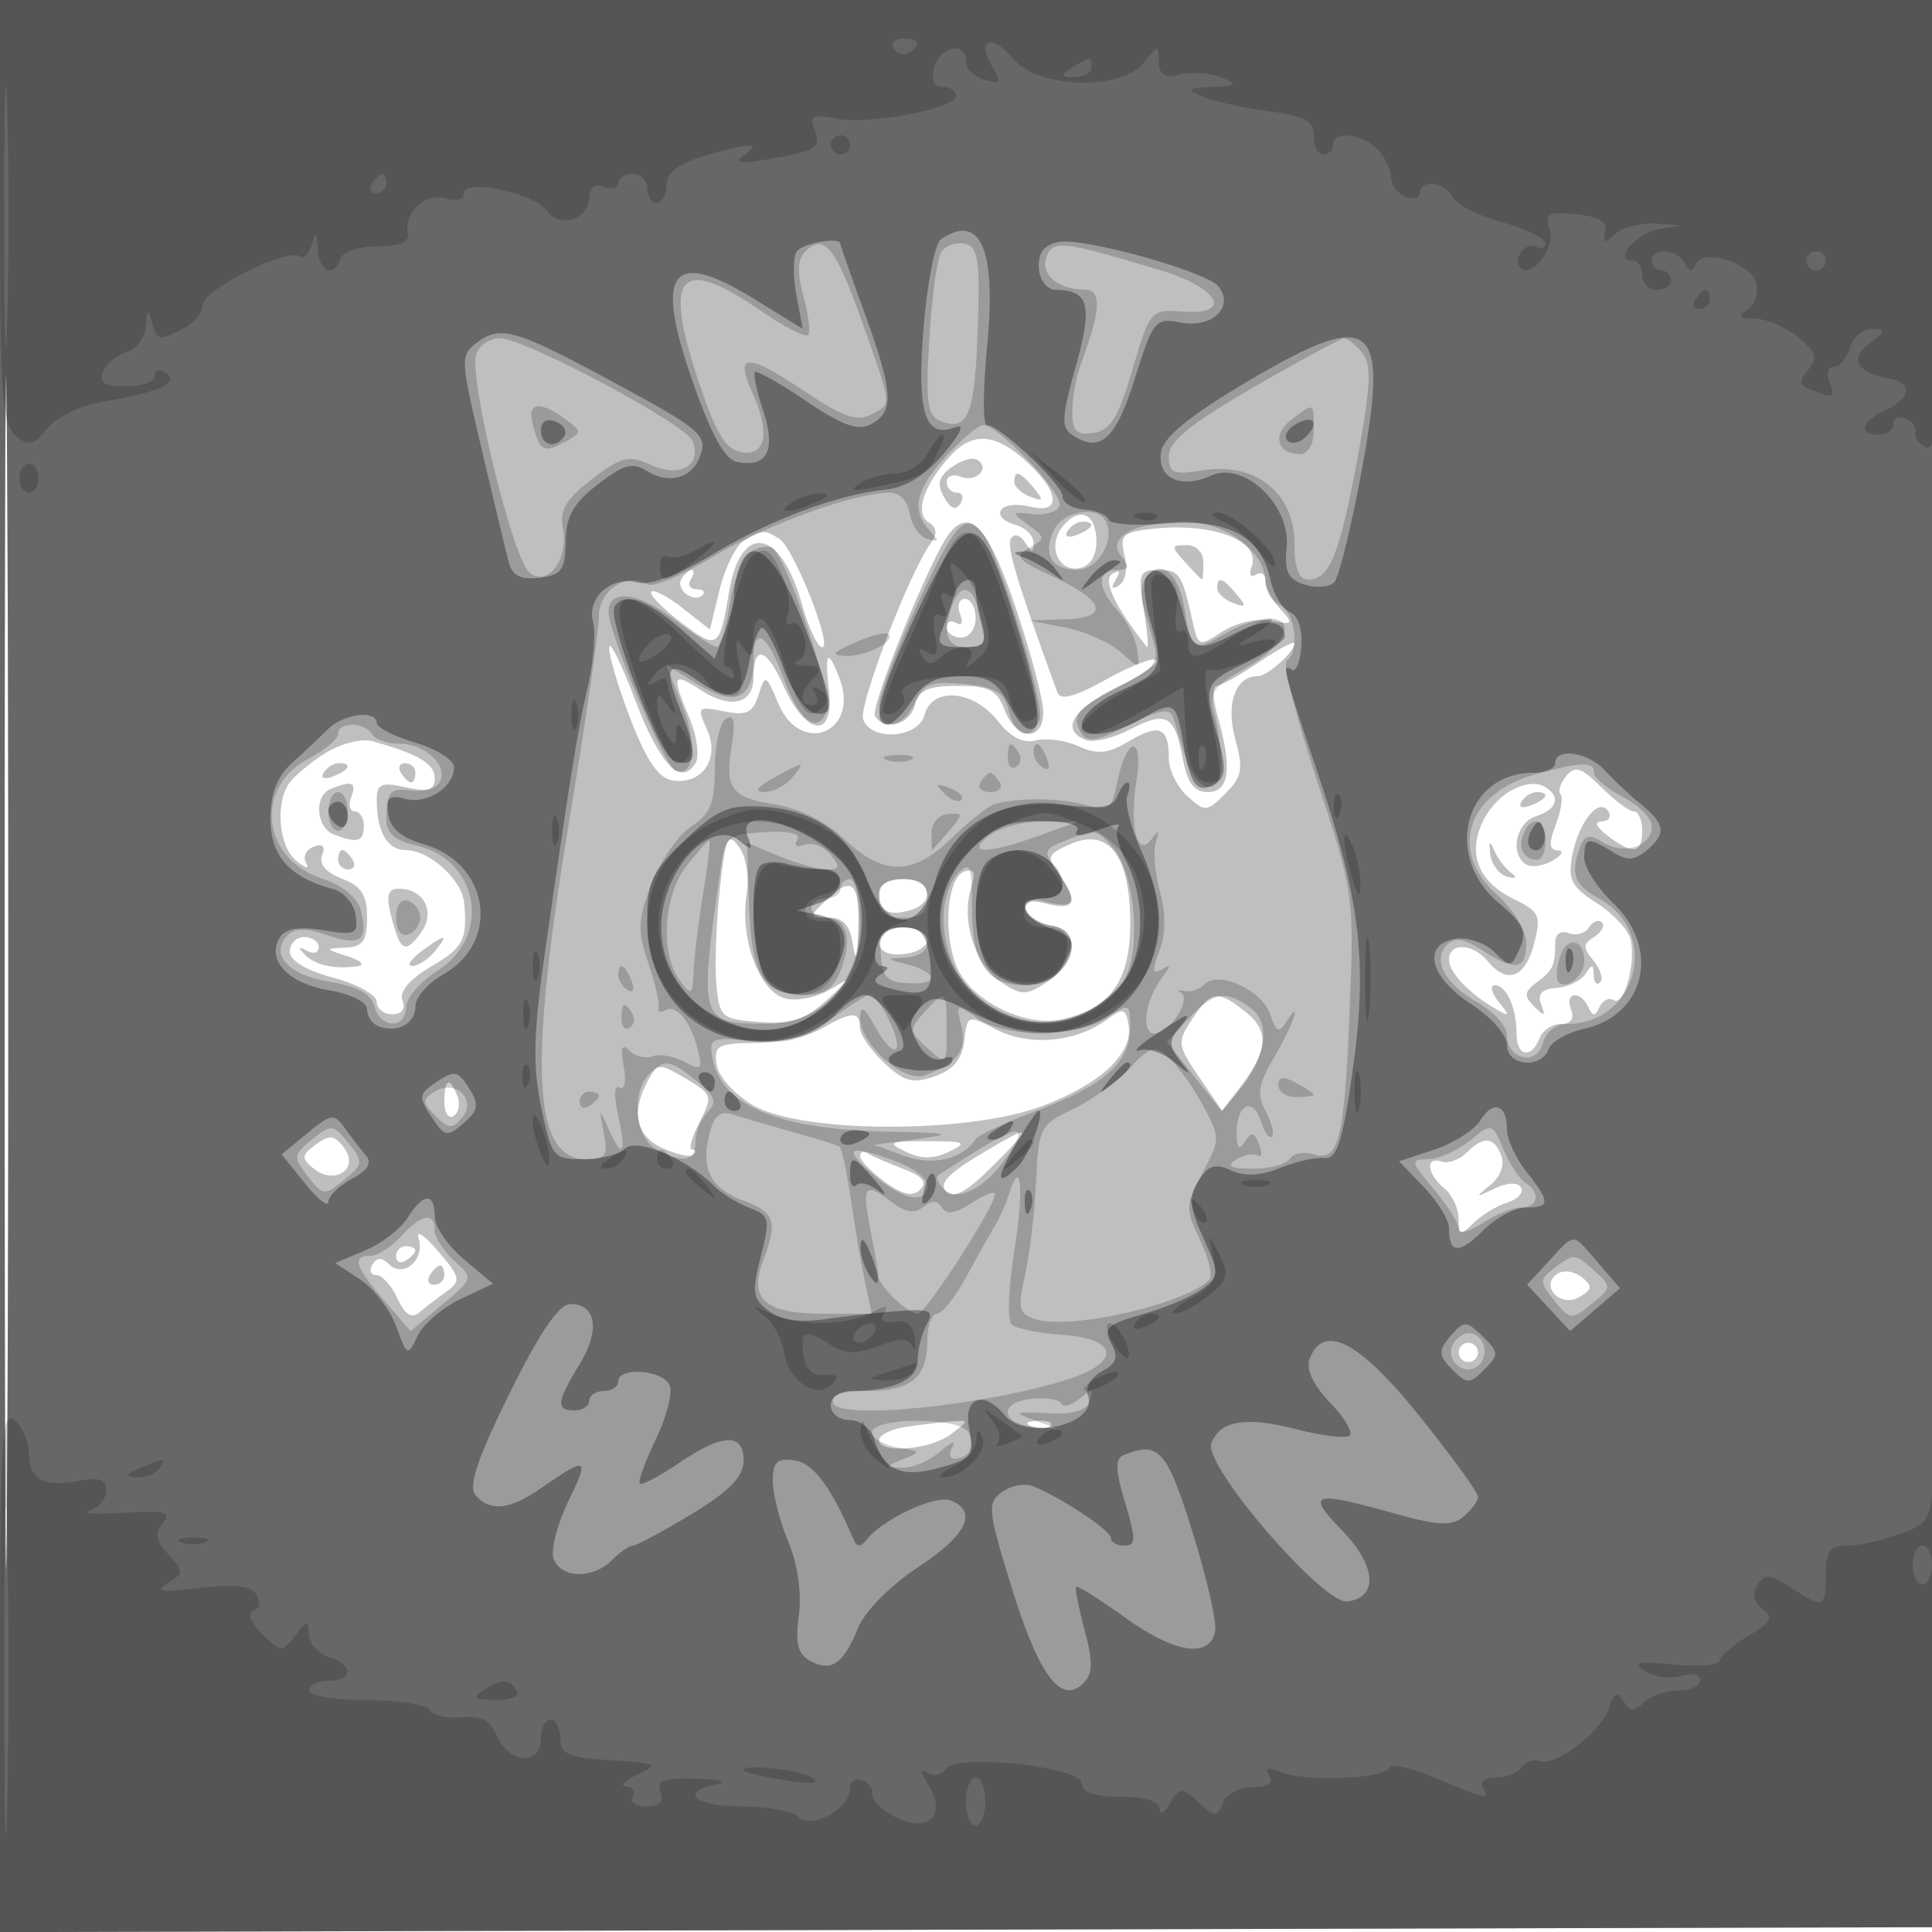 <svg xmlns="http://www.w3.org/2000/svg" width="200" height="200" fill="#000000"><path fill-opacity=".251" fill-rule="evenodd" d="M0 100.005V200.01l100.25-.255 100.25-.255.255-99.75L201.01 0H0zm.481.495c0 55 .121 77.647.269 50.326.148-27.32.148-72.32 0-100C.602 23.147.481 45.5.481 100.5m97.815-53.221c-2.732 3.037-3.632 5.896-2.144 6.815.826.51.903 1.182.239 2.08-2.232 3.02-7.569 16.919-7.033 18.316.882 2.3 5.72 1.926 6.352-.49.764-2.922 5.036-2.593 7.532.581 1.365 1.735 2.674 2.413 3.995 2.067 1.08-.282 3.068-.011 4.416.604 1.953.89 3.024.779 5.259-.541 3.126-1.847 4.088-1.423 4.088 1.801 0 1.198.863 2.959 1.919 3.914 1.826 1.653 2.015 1.64 3.936-.281 1.733-1.733 1.877-2.534 1.016-5.65-1.002-3.63.022-6.495 2.323-6.495 1.012 0 3.806-2.494 3.806-3.398 0-.298-1.638.57-3.64 1.928-2.001 1.359-3.995 2.47-4.43 2.47s-.372 1.46.14 3.243c1.515 5.283 1.188 7.757-1.025 7.757-1.443 0-2.127-.918-2.613-3.511-.842-4.49-1.669-4.935-5.493-2.958-1.716.888-3.754 1.37-4.529 1.073-2.68-1.029-1.393-3.214 3.211-5.45 2.541-1.235 4.365-2.501 4.052-2.814s-2.639.588-5.169 2.002c-3.193 1.784-4.734 2.202-5.039 1.364-4.274-11.757-5.3-15.165-4.806-15.964.339-.547.958-.376 1.451.401.713 1.126.862 1.128.875.013.008-.739-.88-1.577-1.974-1.863s-1.719-.956-1.391-1.488 1.674-.697 2.989-.367c3.208.805 3.146-1.38-.127-4.455-3.375-3.171-5.781-3.378-8.186-.704m.211 1.092c-1.356.992-1.545 1.738-.785 3.096.672 1.202 1.23 1.419 1.699.661.383-.62.22-1.128-.362-1.128S98 50.502 98 49.893s.661-.853 1.468-.544c1.618.621 3.084-.89 1.696-1.748-.478-.295-1.674.051-2.657.77M105 49.893c0 .491.739 1.176 1.641 1.523 1.373.527 1.435.38.378-.893-1.44-1.735-2.019-1.916-2.019-.63m5.038 4.561c-1.642 1.979-.54 4.789 1.709 4.356 1.091-.21 1.753-1.245 1.753-2.74 0-2.898-1.728-3.705-3.462-1.616m-11.756.753c-1.863 2.33-8.254 18.029-7.702 18.922.992 1.605 3.602.892 4.13-1.129.411-1.57 1.364-2 4.431-2 3.249 0 4.069.422 4.859 2.5 1.208 3.176 4 3.319 4 .205 0-1.263-1.278-6.1-2.84-10.75-2.802-8.342-4.696-10.476-6.878-7.748m12.225-.218c-.35.566.051.734.941.393 1.732-.665 2.049-1.382.611-1.382-.518 0-1.216.445-1.552.989m8.652-.233c-2.95.339-3.271.661-2.746 2.753.336 1.34.091 2.679-.564 3.084q-1.153.71-.349-.593.81-1.31-.364-.584c-1.025.633.315 3.454 3.586 7.546.203.255.066-1.433-.304-3.75-.617-3.857-.492-4.212 1.486-4.212 2.199 0 2.469.403 3.534 5.259.589 2.687.669 2.717 3.085 1.134 1.394-.913 3.591-1.413 5.015-1.141 2.328.445 2.409.347.998-1.213-.845-.933-1.536-2.25-1.536-2.927 0-.676-.445-.955-.989-.619-.543.336-.748-.015-.454-.781 1.055-2.75-4.036-4.687-10.398-3.956M77 55.978c-.825.52-1.953 2.802-2.508 5.069l-1.007 4.122-2.795-2.198c-1.538-1.21-3.009-1.985-3.27-1.724s1.085 1.664 2.991 3.118c3.875 2.955 4.077 2.834 5.048-3.037 1.21-7.315 5.348-6.662 7.546 1.191.69 2.465 1.64 4.481 2.11 4.481 1.129 0-2.936-10.265-4.445-11.225-1.507-.958-1.862-.939-3.67.203m45.694 2.236c.889.982 1.675 1.786 1.747 1.786s.13-.804.13-1.786c0-1.032-.736-1.785-1.746-1.785-1.614 0-1.624.136-.131 1.785m-52.151 1.717c-.665 1.076 1.292 2.567 2.19 1.669.33-.33.049-.6-.625-.6s-.948-.45-.608-1 .393-1 .118-1-.759.419-1.075.931m55.457.962c0 .491.739 1.176 1.641 1.523 1.373.527 1.435.38.378-.893-1.44-1.735-2.019-1.916-2.019-.63m-26.618 2.659c.341.89.173 1.291-.393.941-.544-.336-.989-.134-.989.448S98.675 66 99.5 66c.833 0 1.5-.889 1.5-2 0-1.1-.498-2-1.107-2s-.839.698-.511 1.552m-36.327 3.484c-.03.845.982 4.22 2.25 7.5 1.649 4.266 2.884 6.049 4.338 6.262 3.077.452 4.91-2.289 3.54-5.295-1.059-2.324-.977-2.412 1.752-1.866 2.36.472 2.99.173 3.585-1.699.694-2.187.77-2.154 2.052.895 2.31 5.495 8.448 2.995 6.342-2.583-1.209-3.203-1.575-2.789-1.104 1.25.588 5.038-2.358 4.727-4.697-.496C79.328 67.016 78 66.672 78 70.198c0 2.666-2.418 3.23-5.419 1.263-2.97-1.946-3.097-1.631-1.188 2.936.765 1.833 1.036 3.909.6 4.614-1.516 2.454-3.719.118-6.292-6.674-1.424-3.76-2.615-6.146-2.646-5.301M33.607 78.007c-1.592 1.012-3.272 2.436-3.735 3.166-1.411 2.225-.97 6.503.82 7.955.931.754 1.383.857 1.006.227-.378-.63-.037-1.395.757-1.699.958-.368 1.258-.072.892.881-.35.913.397 1.795 2.051 2.424 2.011.765 2.602 1.676 2.602 4.014 0 2.441-.435 3.044-2.25 3.125-2.159.095-2.148.132.25.9 1.407.45 1.844.896 1 1.019-2.41.35-4.426-.108-5.5-1.249-.684-.727-.604-.84.25-.358.688.388 1.25.229 1.25-.353S32.325 97 31.5 97s-1.5.677-1.5 1.504c0 .937 1.695 1.957 4.5 2.707 2.475.662 4.5 1.785 4.5 2.496S39.723 105 40.607 105c.985 0 1.394-.555 1.056-1.435-.348-.908.712-2.179 2.893-3.466 3.427-2.022 3.833-2.787 3.499-6.599-.212-2.42-3.605-5.5-6.059-5.5C40.1 88 39 86.106 39 82.839c0-1.7.448-1.9 3-1.339 2.36.518 3 .317 3-.945 0-1.503-1.737-2.529-6.5-3.838-1.102-.303-3.299.276-4.893 1.29m-.1 1.982c-.35.566.051.734.941.393 1.732-.665 2.049-1.382.611-1.382-.518 0-1.216.445-1.552.989M41.5 80c.34.55.816 1 1.059 1s.441-.45.441-1-.477-1-1.059-1-.781.45-.441 1m120.637.334c-.616.743-.886 1.584-.6 1.869.285.286.068 1.707-.484 3.158-.745 1.96-.688 2.647.222 2.669.674.017.434.491-.533 1.055-.967.563-2.204.747-2.75.41-1.73-1.069-1.071-4.335 1.008-4.995 2.165-.687 2.601-2.01.991-3.006-1.778-1.098-4.971.566-6.382 3.327-1.765 3.455-.646 6.424 3.113 8.258 2.658 1.296 2.84 1.706 2.067 4.671-.908 3.487-2.78 4.171-4.789 1.75-1.547-1.865-4-1.96-4-.155 0 1.345 2.176 3.606 5 5.195 1.293.727 1.311.61.128-.848-.755-.931-.916-1.692-.357-1.692 1.191 0 2.229 2.366 2.229 5.082 0 2.277 1.543 2.55 2.362.418.316-.825 1.312-1.5 2.214-1.5 1.045 0 1.43-.543 1.062-1.5-.692-1.803.946-2.034 1.779-.25.465.998.701.997 1.168-.006.322-.691.984-1.01 1.471-.709 1.052.65 2.269-3.607 1.771-6.193-.192-.998-1.763-2.721-3.491-3.829-2.689-1.723-3.059-2.445-2.565-5.009.67-3.477 2.782-6.036 3.724-4.512.343.555.034 1.022-.686 1.04-.807.019-.565.594.632 1.5C169.067 88.518 170 88.379 170 86c0-1.1-.389-2-.864-2s-1.992-1.128-3.371-2.508c-2.052-2.051-2.711-2.262-3.628-1.158M34.25 81.662c-1.78.718-1.549 4.009.332 4.731 2.426.931 3.085.74 3.085-.893 0-.825-.423-1.5-.941-1.5-.517 0-.681-.675-.364-1.5.588-1.533.096-1.729-2.112-.838m123.257 1.327c-.35.566.051.734.941.393 1.732-.665 2.049-1.382.611-1.382-.518 0-1.216.445-1.552.989m-83.006 9.189c-.37 3.477-.522 7.897-.337 9.822.319 3.323.545 3.515 4.47 3.802 3.314.242 4.703-.217 7-2.314 2.587-2.361 2.621-2.466.344-1.086-1.388.842-3.506 1.273-4.708.958-2.658-.695-4.714-6.239-3.983-10.744.297-1.829-.04-3.926-.799-4.963-1.152-1.575-1.396-1.019-1.987 4.525m36.339-4.81c-2.409 1.049-2.527 1.34-1.25 3.086 2.094 2.864 1.721 3.841-1.188 3.111-1.883-.473-2.481-.296-2.172.641.235.712 1.404 1.438 2.598 1.614 2.985.439 2.799 3.723-.328 5.772-2.286 1.498-2.707 1.502-4.913.057-2.653-1.738-4.117-6.405-3.057-9.745.493-1.552.307-2.018-.675-1.695-1.803.592-2.29 6.327-.835 9.839 1.454 3.512 7.04 6.317 10.892 5.471 5.056-1.11 7.088-3.961 7.088-9.947 0-6.973-2.215-9.923-6.16-8.204m43.428 1.049c.127 1.055.907 2.101 1.732 2.326.965.263 1.107.114.4-.417-.605-.454-1.385-1.501-1.732-2.326-.445-1.054-.564-.93-.4.417M35 89c0 .55.477 1 1.059 1s.781-.45.441-1-.816-1-1.059-1-.441.45-.441 1m50.575 4.128C83.677 94.974 83.679 95 85.759 95c1.532 0 2.222.751 2.525 2.75.297 1.961.459 1.548.566-1.441.177-4.94-.646-5.738-3.275-3.181M91 92.333c0 1.958.873 2.513 3.058 1.942C96.903 93.53 96.472 91 93.5 91c-1.417 0-2.5.578-2.5 1.333m-50.527 2.415c.943 3.756 1.461 4.063 3.092 1.832 1.568-2.144.347-4.58-2.296-4.58-1.121 0-1.317.674-.796 2.748m124.026 1.254c-.386.624-1.331.893-2.1.598-.807-.31-1.399.084-1.399.931 0 2.416-.228 2.915-1.901 4.152-1.318.975-1.369 1.414-.29 2.5 1.082 1.088 1.208 1.051.726-.218-.406-1.068.081-1.586 1.6-1.7 1.202-.091 2.556-.75 3.01-1.465.657-1.036.827-1.012.84.117.008.779.304 1.127.658.774.353-.354.044-1.363-.686-2.243-1.109-1.336-1.096-1.744.078-2.47.774-.478 1.128-1.149.786-1.49-.341-.342-.936-.11-1.322.514M91 97.489c0 .976.86 1.417 2.5 1.282 1.375-.114 2.5-.784 2.5-1.489S94.875 96 93.5 96c-1.547 0-2.5.567-2.5 1.489m-47.441 1.043c-1.068.807-1.46 1.468-.873 1.468.588 0 1.629-.675 2.314-1.5 1.557-1.876 1.067-1.866-1.441.032m79.842 6.978c-1.562 2.385-1.526 2.685.727 5.984l2.372 3.474 1.733-2.234c3.02-3.891 3.223-5.946.783-7.922-2.941-2.382-3.655-2.293-5.615.698m-8.825.045c-3.175 2.343-8.016 2.786-11.389 1.042-3.032-1.568-3.058-1.559-3.371 1.143-.223 1.921-1.121 3.005-3.051 3.68-2.279.796-3.156.561-5.25-1.406-1.383-1.3-2.515-2.959-2.515-3.688 0-1.665-.847-1.629-4 .174-1.375.786-4.444 1.445-6.82 1.465-3.871.031-4.286.263-4 2.234.183 1.255 1.82 3.074 3.813 4.234 4.952 2.885 22.126 2.95 29.774.113 6.068-2.251 9.543-5.463 9.065-8.381-.298-1.82-.531-1.883-2.256-.61m-47.526 6.352c-1.757 3.283-1.21 5.699 1.579 6.97 1.446.659 2.871.956 3.167.66s.226-.537-.155-.537-.035-1.27.768-2.823c1.401-2.711 1.344-2.891-1.425-4.527-2.764-1.633-2.929-1.622-3.934.257M46 114.059c0 1.132.43 1.793.956 1.468s.703-1.252.393-2.059c-.793-2.067-1.349-1.824-1.349.591m-13.295 4.414c-1.5 1.098-1.535 1.423-.268 2.474 2.169 1.8 4.796.084 3.202-2.092-.997-1.36-1.505-1.426-2.934-.382m68.483 1.204c-3.084 1.859-4.005 2.906-3.233 3.678s2.137.02 4.795-2.638c4.376-4.377 4.185-4.504-1.562-1.04m-7.438-.457c1.618.781 2.882.781 4.5 0 1.976-.952 1.701-1.085-2.25-1.085s-4.226.133-2.25 1.085m58.063.11c-.732.732-1.889 1.145-2.572.917-1.726-.575-1.555 1.248.259 2.753.825.685 1.5 2.122 1.5 3.194 0 1.736.165 1.784 1.506.443.828-.828 2.41-1.793 3.514-2.143 1.105-.351 1.75-1.057 1.434-1.569-.348-.563-1.441-.512-2.765.127-1.999.966-2.036.934-.422-.37 1.044-.843 1.512-2.094 1.143-3.055-.757-1.975-1.831-2.063-3.597-.297m-62.782.361c.018.445 1.182 1.647 2.588 2.672 1.823 1.328 2.864 1.554 3.631.787s.271-1.381-1.731-2.143c-1.544-.587-3.192-1.305-3.663-1.596s-.842-.165-.825.28m-45.704 8.486c.717 2.169-1.553 4.197-3.038 2.712-.751-.751-1.261-.744-1.735.024-.37.598-.186 1.087.408 1.087.595 0 1.578 1.09 2.185 2.422.752 1.652 1.461 2.119 2.228 1.466.619-.526 1.888-1.503 2.821-2.172 1.562-1.119 1.493-1.455-.864-4.216-1.408-1.65-2.31-2.245-2.005-1.323M41 130.059c0 .582.45.781 1 .441s1-.816 1-1.059-.45-.441-1-.441-1 .477-1 1.059M44.5 132c-.34.55-.141 1 .441 1S46 132.55 46 132s-.198-1-.441-1-.719.45-1.059 1m116.769-.166c-1.921 1.187.188 3.569 2.175 2.457 1.39-.778 1.448-1.135.336-2.059-.741-.615-1.871-.794-2.511-.398M151 140c0 .55.45 1 1 1s1-.45 1-1-.45-1-1-1-1 .45-1 1m-57.25 7.716c-1.513.229-2.75.837-2.75 1.35 0 1.459 5.283 1.034 7.441-.598 1.922-1.453 1.922-1.466 0-1.318-1.067.082-3.178.337-4.691.566m13.063-.033c.721.289 1.584.253 1.916-.079s-.258-.568-1.312-.525c-1.165.048-1.402.285-.604.604"/><path fill-opacity=".188" fill-rule="evenodd" d="M0 100.005V200.01l100.25-.255 100.25-.255.255-99.75L201.01 0H0zm.481.495c0 55 .121 77.647.269 50.326.148-27.32.148-72.32 0-100C.602 23.147.481 45.5.481 100.5m82.838-74.419c-.766.766-.809 2.181-.14 4.606.532 1.925.741 3.727.464 4.003s-2.528-.891-5.003-2.594c-8.252-5.677-10.013-3.721-6.406 7.121 1.921 5.774 2.873 7.349 4.594 7.603 2.514.369 2.912-2.102 1.01-6.277-1.807-3.965-.453-4.01 5.239-.177 4.104 2.764 5.645 3.318 7.084 2.548 2.206-1.181 2.261-.643-1.015-9.849-2.693-7.566-3.854-8.957-5.827-6.984m14.098.054c-.423.684-.973 4.751-1.221 9.037-.386 6.663-.205 7.887 1.244 8.443 2.78 1.067 3.48-.714 3.777-9.599.241-7.204.039-8.499-1.374-8.788-.911-.186-2.003.222-2.426.907m10.915.441c-.685 1.787 1.161 3.385 3.937 3.409 1.83.016 1.723 2.03-.415 7.83-.47 1.273-.854 3.442-.854 4.82 0 2.01.434 2.441 2.2 2.185 1.751-.255 2.574-1.594 4.035-6.569 1.79-6.091 1.917-6.243 5.05-6 5.481.425 3.961-2.446-2.285-4.316-10.073-3.016-10.991-3.123-11.668-1.359M49.316 36.618c-.857 2.233 3.731 21.177 5.481 22.628 1.908 1.584 4.1-1.336 3.471-4.625-.348-1.822.358-2.996 3.024-5.03 3.07-2.342 3.788-2.512 6.12-1.449 2.995 1.364 5.26.051 4.286-2.486-.666-1.735-17.375-10.643-19.979-10.651-.98-.003-2.061.723-2.403 1.613m80.434 3.487c-6.511 3.762-8.75 5.581-8.75 7.107 0 1.795.447 1.977 3.603 1.465 5.334-.866 9.397 2.382 9.397 7.511 0 2.681.435 3.812 1.465 3.812 2.181 0 3.26-2.71 5.113-12.84 1.346-7.354 1.429-9.446.426-10.655-.687-.828-1.531-1.494-1.876-1.481-.346.014-4.565 2.3-9.378 5.081M55 42.918c0 .505.27 1.622.6 2.482.481 1.252 1.014 1.342 2.68.45 2.017-1.079 2.023-1.155.209-2.482-2.17-1.586-3.489-1.757-3.489-.45m78.65.547c-1.982 1.502-1.459 3.535.909 3.535.87 0 1.441-.99 1.441-2.5 0-2.894.066-2.865-2.35-1.035m-35.706 3.758c-3.184 3.486-3.654 5.624-1.694 7.702 1.009 1.069.961 1.238-.25.872-.825-.25-1.644-1.431-1.82-2.625-.188-1.28-1.038-2.172-2.068-2.172-3.661 0-12.837 3.332-18.351 6.664-3.157 1.907-6.198 3.184-6.759 2.837-2.13-1.316-5.002.587-5.004 3.316C61.997 65.293 60.648 74.6 59 84.5c-4.332 26.025-3.884 35.5 1.68 35.5 2.037 0 2.284-.374 1.816-2.75-.495-2.511-.456-2.554.449-.5 1.461 3.318 1.954 2.737 1.057-1.243-.474-2.101-.419-3.265.139-2.92.525.324.711-.618.43-2.17-.358-1.973-.193-2.439.587-1.659.597.597 1.671.861 2.386.587.715-.275 2.191-.022 3.28.561 1.744.933 1.915.794 1.433-1.173-.724-2.961-2.267-4.845-3.395-4.148-.501.31-.808.193-.682-.261.127-.453-.359-2.548-1.08-4.656-1.127-3.3-1.079-4.433.347-8.169.911-2.385 2.758-5.059 4.105-5.941C73.538 84.257 74 83.12 74 79.536c0-2.43.52-4.739 1.156-5.132.827-.512.995.279.59 2.776-.733 4.513-.074 5.38 4.66 6.128 2.258.357 5.112 1.772 6.765 3.356 4.21 4.033 7.284 4.068 11.304.128 1.847-1.811 3.917-3.428 4.6-3.595 2.638-.643 6.542-.595 9.195.112 2.512.67 2.827.455 3.379-2.306.962-4.807 2.769-5.02 2.004-.236-.774 4.841.088 8.151 1.58 6.067.727-1.015.828-.933.421.341-.294.922-.103 3.235.423 5.141.625 2.263.605 4.391-.057 6.132-.785 2.065-.733 2.497.233 1.917.948-.569.982-.403.141.693-1.873 2.443-2.365 5.942-.836 5.942 1.549 0 3.827-3.613 2.684-4.255-.408-.23-.234-.301.386-.159.621.142 1.56-.174 2.087-.701 1.47-1.47 6.004.655 6.809 3.19.543 1.713.885 1.888 1.57.807 1.817-2.869.816.155-1.159 3.504-1.684 2.853-1.854 3.898-.919 5.643.63 1.178.926 2.363.656 2.632-.269.269-.788-.451-1.153-1.6-.819-2.581-2.525-1.731-2.504 1.248.011 1.582.251 1.82.861.857.677-1.067.971-1.007 1.473.302.346.9.274 1.417-.158 1.15s-1.44-.073-2.239.433c-1.06.67-.591.923 1.739.934 1.755.008 3.48-.453 3.834-1.026.354-.572 1.452-.784 2.441-.47 2.634.836 3.207-1.451 3.75-14.989.475-11.849.432-12.149-3.418-23.814-2.145-6.498-3.539-12.037-3.099-12.309 1.389-.858.868-5.137-.699-5.739-.825-.316-1.5-1.411-1.5-2.432 0-3.098-4.198-6.206-8.38-6.206-5.111 0-8.152 1.654-6.562 3.57.946 1.14.858 1.43-.436 1.43-2.101 0-2.069 1.849.073 4.216.933 1.03 1.842 2.831 2.02 4.002.317 2.075.274 2.082-1.698.297-1.113-1.007-3.71-2.158-5.77-2.558l-3.747-.727 3.719-.115c4.731-.146 4.185-1.93-1.38-4.506-3.556-1.646-3.854-2.021-2.297-2.893 1.706-.954 1.701-1.065-.107-2.387-1.804-1.319-1.781-1.374.474-1.108 1.304.153 2.556-.24 2.782-.873.429-1.205-6.331-8.348-7.901-8.348-.496 0-2.227 1.45-3.846 3.223m11.226 7.527c-1.294 2.517-.358 4.25 2.297 4.25 2.25 0 4.101-3.272 2.926-5.174-.911-1.473-4.298-.874-5.223.924M94.954 62.6C92.779 67.329 91 72.054 91 73.1c0 2.638 2.459 2.382 3.721-.388.886-1.945 1.647-2.23 5.077-1.903 3.268.312 4.148.841 4.637 2.788.674 2.686 2.332 3.173 3.19.938.588-1.532-4.164-17.115-5.881-19.285-1.844-2.331-2.829-1.265-6.79 7.35m-17.088-5.553c-.929.525-1.927 2.871-2.311 5.438-.373 2.483-.987 4.502-1.366 4.487s-2.417-1.335-4.529-2.934c-3.684-2.788-6.664-3.093-6.656-.681.007 2.211 5.839 16.091 6.91 16.448 1.992.664 2.32-2.764.661-6.909l-1.64-4.099 3.358 2.075C76.073 73.208 78 72.339 78 68.3c0-3.585 1.436-2.714 3.115 1.89 1.662 4.56 3.519 5.927 4.517 3.327.554-1.445-3.88-14.867-5.519-16.705-.337-.378-1.348-.272-2.247.235m40.628 2.962c-.342.555-.405 1.792-.138 2.75s.77 2.732 1.117 3.944c.525 1.83-.043 2.547-3.353 4.236-4.601 2.347-5.293 3.164-4.19 4.948.629 1.017 1.682.841 4.954-.828 3.118-1.591 4.256-1.8 4.556-.839.221.704.812 2.63 1.314 4.28 1.118 3.676 3.766 4.034 3.697.5-.026-1.375-.353-3.661-.726-5.079-.592-2.254-.176-2.861 3.299-4.814 4.087-2.297 5.333-5.134 2.226-5.072-.963.02-2.875.679-4.25 1.465-3.54 2.024-3.673 1.948-4.384-2.5-.617-3.856-2.667-5.344-4.122-2.991m-19.887 2.573C97.497 65.474 97.978 67 100 67c2.162 0 2.285-.335 1.37-3.75-.704-2.626-1.901-2.915-2.763-.668M88.5 66.511c-2.321 1.027-2.548 1.341-1 1.392 2.147.071 5.248-1.494 4.471-2.256-.259-.254-1.821.135-3.471.864M35 75.974c0 .536-1.343 1.669-2.986 2.519-5.74 2.968-4.959 10.38 1.314 12.45 2.118.699 3.677 1.969 4.018 3.273.822 3.144-.032 3.789-3.444 2.6-2.145-.748-3.368-.75-4.111-.007-1.929 1.929.044 4.141 4.303 4.822 2.865.458 4.323 1.247 4.655 2.518.615 2.35 3.238 2.431 3.29.101.021-.963 1.483-2.656 3.25-3.764 5.67-3.555 4.283-11.543-2.255-12.979C40.94 87.048 40 86.246 40 84.921c0-2.989.344-3.388 2.654-3.085 1.185.155 2.462-.214 2.837-.821C46.5 79.382 44.094 77 41.437 77c-1.276 0-2.597-.45-2.937-1-.794-1.285-3.5-1.305-3.5-.026m69.333 2.482c0 .801.383 1.22.85.931s.591-.944.274-1.456c-.808-1.308-1.124-1.161-1.124.525m2.667-.515c0 .518.445 1.216.989 1.552.566.35.734-.051.393-.941-.665-1.732-1.382-2.049-1.382-.611m-15.25.721c.688.278 1.813.278 2.5 0 .688-.277.125-.504-1.25-.504s-1.937.227-1.25.504M80 80.583c-1.681.933-1.967 1.392-.872 1.402.895.008 2.187-.66 2.872-1.485 1.46-1.76 1.31-1.753-2 .083m79-.442c-7.18 1.97-9.098 7.974-4 12.517 1.713 1.526 3 3.674 3 5.007 0 2.759-1.159 2.932-4.587.686-1.803-1.182-2.822-1.342-3.597-.567-1.578 1.578-.28 4.045 3.16 6.003 1.656.942 3.014 2.452 3.018 3.356.009 2.539 3.09 3.253 3.715.861.298-1.141 1.364-2.004 2.473-2.004 7.378 0 9.774-9.545 3.27-13.026-2.488-1.331-2.924-2.581-1.863-5.345.461-1.202.974-1.294 2.367-.424 2.166 1.352 5.044.412 5.044-1.648 0-.828-1.35-2.204-3-3.057s-3-1.99-3-2.526c0-1.158-1.302-1.122-6 .167M101.5 81c-.34.55.11 1 1 1s1.34-.45 1-1-.79-1-1-1-.66.45-1 1m-3.767 1.124c.679.684 1.486.991 1.793.683.308-.308-.247-.867-1.233-1.243-1.425-.542-1.54-.428-.56.56M34 84c0 1.1.45 2 1 2s1-.9 1-2-.45-2-1-2-1 .9-1 2m62.429 2.197c0 .991.028 1.803.063 1.803s.808-.87 1.718-1.933c1.544-1.803 1.54-1.924-.063-1.803-.945.071-1.718.941-1.718 1.933m6.012.271c-2.596 1.964-.3 1.991 5.059.061l4-1.441-3.559-.044c-1.957-.024-4.432.617-5.5 1.424m55.235-.066c-.565 1.472.082 2.598 1.491 2.598.458 0 .833-.9.833-2 0-2.293-1.523-2.685-2.324-.598m-83.079 3.54c-2.277 15.77-2.205 16.015 4.73 16.043 5.689.022 9.673-4.264 9.673-10.408C89 93.06 88.55 91 88 91s-1 .45-1 1-.675 1-1.5 1-1.5.45-1.5 1 .689 1 1.531 1c2.121 0 2.741 2.155 1.535 5.328-.78 2.049-1.693 2.672-3.919 2.672-4.117 0-5.375-2.105-5.611-9.388l-.206-6.372 3.303 1.38c1.816.759 4.047 1.38 4.957 1.38 1.379 0 1.441-.257.372-1.546-.705-.85-1.909-1.305-2.674-1.011-.797.306-1.119.092-.753-.5.408-.66-.819-.948-3.392-.796-3.8.224-4.062.443-4.546 3.795m35.59-2.888c-2.172.872-2.218 1.064-.75 3.16 2.21 3.155 1.952 3.922-1.067 3.164-1.991-.5-2.519-.322-2.172.731.252.765 1.436 1.535 2.63 1.711 4.114.605 1.641 6.18-2.741 6.18-3.918 0-5.472-2.302-5.472-8.106 0-4.351-.175-4.763-1.474-3.464-.811.811-1.474 2.848-1.474 4.527 0 10.409 12.088 14.784 18.509 6.698 2.028-2.554 1.432-11.147-.965-13.905-1.71-1.967-1.816-1.982-5.024-.696m-39.114 2.581c-2.387 3.034-2.758 9.046-.729 11.82 1.242 1.699 1.353 1.619 1.472-1.059.072-1.593.525-5.258 1.007-8.146.483-2.888.753-5.25.6-5.25s-1.211 1.186-2.35 2.635M91 93c0 1.467.667 2 2.5 2s2.5-.533 2.5-2-.667-2-2.5-2-2.5.533-2.5 2m-50 2c0 1.289.506 1.998 1.25 1.75.688-.229 1.25-1.017 1.25-1.75s-.562-1.521-1.25-1.75c-.744-.248-1.25.461-1.25 1.75m50.186 3.854c.184 2.418.664 2.866 3.153 2.937 3.098.088 2.554-1.262-.839-2.078-1.807-.435-1.783-.492.25-.597 3.185-.164 2.933-3.116-.266-3.116-2.151 0-2.484.414-2.298 2.854m70.295.207c-.365 1.149-.427 2.326-.139 2.614.834.835 2.658-.658 2.658-2.175 0-2.336-1.817-2.653-2.519-.439M64 100.941c0 .518.445 1.216.989 1.552.566.35.734-.051.393-.941-.665-1.732-1.382-2.049-1.382-.611m21.944 4.638c-2.826 2.115-4.266 2.504-8.024 2.163-4.317-.392-4.555-.285-4.145 1.861.931 4.869 6.826 7.324 18.124 7.547 6.423.127 6.904.244 3.101.754l-4.5.603 3.076 1.134c2.968 1.094 6.01.386 7.437-1.731.282-.418 3.146-1.746 6.365-2.95 6.917-2.588 9.622-4.999 9.622-8.575 0-2.55-.062-2.575-2.465-1-3.151 2.065-10.425 2.081-13.353.03-2.184-1.53-2.242-1.501-1.658.824.62 2.471-.442 3.885-3.83 5.096-2.173.776-6.714-3.345-6.654-6.04.029-1.302.462-1.016 1.578 1.043.846 1.562 1.804 2.573 2.128 2.249.664-.664-1.733-5.587-2.721-5.587-.35 0-2.186 1.16-4.081 2.579m9.703-.741c-1.557 1.72-1.535 1.954.345 3.655 1.976 1.788 2.008 1.759 2.008-1.838 0-4.208-.112-4.294-2.353-1.817m27.424.586-2.277 2.424 2.853 3.602 2.853 3.601 1.763-2.152c2.83-3.455 3.324-6.997 1.193-8.555-2.589-1.893-3.782-1.691-6.385 1.08m-58.738.032c0 .801.383 1.22.85.931s.591-.944.274-1.456c-.808-1.308-1.124-1.161-1.124.525m52.59 5.145c-1.333 1.428-3.996 3.343-5.918 4.254-3.342 1.584-3.506 1.909-3.755 7.444-.143 3.183-.656 7.554-1.141 9.713-.778 3.46-.647 4 1.103 4.555 3.59 1.14 15.468-1.557 17.973-4.081.377-.379-.053-2.238-.955-4.129-1.545-3.241-1.53-3.644.257-6.963 1.847-3.429 1.848-3.616.061-6.935-1.01-1.875-2.594-4.096-3.519-4.933-1.523-1.378-1.914-1.276-4.106 1.075M67.2 111.2c-1.901 1.901-1.458 6.592.734 7.765 2.819 1.508 4.066 1.274 4.066-.765 0-.99.563-2.372 1.25-3.071 1.003-1.02.783-1.652-1.111-3.2-2.761-2.256-3.328-2.34-4.939-.729m65.133 1.14c0 .677.825 1.231 1.834 1.231 1.008 0 1.833-.112 1.833-.25s-.825-.692-1.833-1.232c-1.317-.704-1.834-.634-1.834.251m-87.367.681c-1.276.789-1.261 1.112.12 2.493 1.361 1.362 1.752 1.386 2.762.169 1.565-1.885-.722-3.997-2.882-2.662M60 114.059c0 .582.45.781 1 .441s1-.816 1-1.059-.45-.441-1-.441-1 .477-1 1.059m13.438 3.334c-.917 3.652.088 5.602 3.564 6.914 3.249 1.226 3.538 2.141 1.977 6.25-1.494 3.927.252 5.443 6.268 5.443h5.003l-.698-3.25c-.384-1.787-1.04-5.612-1.458-8.499s-.947-5.382-1.177-5.543c-.229-.162-2.442-.857-4.917-1.544s-5.267-1.504-6.205-1.812c-1.232-.406-1.885.16-2.357 2.041m-41.131.56c-1.958 1.585-1.986 1.818-.446 3.81 1.571 2.035 1.726 2.05 3.757.376 2-1.649 2.025-1.861.447-3.811-1.583-1.955-1.783-1.975-3.758-.375m119.815.149c-1.289 1.044-3.234 1.898-4.322 1.898-1.838 0-1.795.217.611 3.077 1.424 1.692 2.589 3.544 2.589 4.115s1.109.311 2.465-.577 3.155-1.615 4-1.615c1.777 0 2.044-1.567.436-2.561-.604-.374-1.624-1.929-2.267-3.457-1.165-2.772-1.173-2.774-3.512-.88m-51.122 1.1c-1.925 1.193-3.695 2.318-3.933 2.5-.239.182.051.816.642 1.407 1.424 1.424 4.468-.203 6.672-3.568 2.029-3.097 1.204-3.179-3.381-.339m-10.694 2.33c3.053 2.686 5.694 3.228 5.694 1.169 0-.715-1.494-1.84-3.321-2.5-4.9-1.772-5.511-1.43-2.373 1.331m14.145 2.075c-.327 1.041-1.008 2.568-1.513 3.393s-1.831 3.188-2.948 5.25c-1.117 2.063-2.472 3.75-3.01 3.75-.539 0-.98 1.26-.98 2.8 0 3.809-1.681 5.2-6.283 5.2-2.645 0-3.752.395-3.47 1.24.605 1.817 16.114.228 24.464-2.507 5.379-1.763 5.006-4.148-.711-4.546-2.475-.172-4.857-.665-5.294-1.094s-.307-3.834.289-7.564c1.035-6.477.718-9.931-.544-5.922m-14.36 3.643c.452 2.338.841 4.555.865 4.929.065.999 3.049 3.821 4.043 3.821.831 0 8.001-11.115 8.001-12.404 0-.353-1.083.068-2.407.935-1.677 1.099-2.615 1.243-3.089.475-.472-.763-1.065-.785-1.925-.072-.873.725-1.814.6-3.161-.419-2.924-2.213-3.218-1.868-2.327 2.735M41.5 128c-.995 1.1-2.415 2-3.155 2-1.951 0-1.61 1.098 1.446 4.65l2.709 3.149 3.263-2.733c3.247-2.72 3.253-2.742 1.25-4.554-1.107-1.002-2.013-2.427-2.013-3.167 0-1.924-1.404-1.661-3.5.655m119.362 3.31c-1.516 1.154-1.512 1.404.053 3.337 1.623 2.004 1.781 2.018 3.851.342 2.066-1.674 2.082-1.817.367-3.368-2.114-1.914-2.16-1.917-4.271-.311m-10.416 7.777c-1.03 1.668 1.287 3.58 2.667 2.2 1.154-1.154.432-3.287-1.113-3.287-.485 0-1.184.489-1.554 1.087m-43.755 5.735c-3.377.387-3.081 2.591.387 2.88l2.422.201-2.5-.906c-2.173-.787-1.989-.879 1.406-.701 2.714.142 4.06-.254 4.412-1.296.423-1.252.248-1.286-1.058-.208-.861.71-1.722.935-1.913.5s-1.611-.647-3.156-.47m-16.386 3.608c.193.588 1.441 1.239 2.773 1.445 2.271.351 2.298.424.422 1.179-1.913.77-1.916.808-.079.876 1.057.038 2.822-.717 3.922-1.68s1.672-1.187 1.27-.5-.329 1.25.161 1.25c1.478 0 2.121-1.109 1.533-2.642-.67-1.746-10.576-1.675-10.002.072"/><path fill-opacity=".336" fill-rule="evenodd" d="M0 100.005V200.01l100.25-.255 100.25-.255.255-99.75L201.01 0H0zm.481.495c0 55 .121 77.647.269 50.326.148-27.32.148-72.32 0-100C.602 23.147.481 45.5.481 100.5M97.4 24.765c-.606.404-1.408 4.496-1.783 9.093-.723 8.862.111 11.564 3.206 10.383 1.106-.422.713.509-1.153 2.732-1.89 2.251-3.883 3.484-6 3.71-5.087.545-11.988 3.137-18.017 6.767-3.488 2.1-6.372 3.175-7.634 2.845-2.725-.713-5.292 1.553-4.629 4.087.29 1.111.058 4.068-.517 6.57-1.099 4.78-1.878 9.605-4.424 27.39-1.231 8.594-1.32 11.963-.43 16.25 1.079 5.196 1.25 5.408 4.352 5.408 1.776 0 3.717-.488 4.314-1.085 1.162-1.162 6.366.993 9.171 3.798.8.8 2.468 1.84 3.708 2.311 2.101.799 2.181 1.141 1.186 5.064-.942 3.709-.842 4.374.841 5.625 1.279.951 3.228 1.228 5.909.839 2.2-.32 5.649-.698 7.665-.842 3.185-.227 3.545-.037 2.75 1.449-.503.94-.915 2.587-.915 3.659 0 1.988-2.458 3.142-6.75 3.168-1.327.008-2.25.629-2.25 1.514 0 .825.87 1.5 1.933 1.5s2.205.859 2.538 1.91c1.059 3.336 2.831 4.122 6.813 3.022 3.369-.93 3.605-1.237 3.058-3.97-.664-3.321 1.423-4.155 3.658-1.462 2.254 2.716 9.759.92 8.615-2.061-.302-.786.333-1.876 1.435-2.466 1.537-.822 1.757-1.464.993-2.893-.851-1.589-.414-1.997 3.237-3.027 2.321-.654 5.08-1.824 6.132-2.6 1.846-1.362 1.852-1.542.158-5.298-1.457-3.23-1.539-4.232-.485-5.92 1.006-1.611 1.704-1.833 3.37-1.073 1.419.646 3.067.562 5.073-.259 1.635-.668 3.692-1.128 4.572-1.022 1.281.155 1.856-1.599 2.891-8.816 1.619-11.296.89-17.679-3.527-30.878-3.751-11.21-3.831-11.531-2.714-10.843.412.253.846-.865.963-2.487.128-1.768-.348-3.163-1.189-3.486-.771-.296-1.693-1.866-2.05-3.488-.97-4.419-4.44-6.216-10.959-5.676-3.004.249-5.593.06-5.753-.421s-1.297-.951-2.527-1.043c-1.229-.093-2.235-.701-2.235-1.352 0-1.244-6.517-7.391-7.835-7.391-.421 0-.413-3.644.018-8.098.976-10.096-.655-13.893-4.783-11.137m-14.94 1.3c-.362.586-.366 2.62-.01 4.521l.649 3.456-5.071-3.12c-8.561-5.268-10.328-2.854-6.309 8.62 1.965 5.608 3.326 8.042 4.637 8.292 3.08.587 3.994-1.243 2.652-5.309-.664-2.012-1.05-3.815-.858-4.007s2.577 1.157 5.3 2.996c3.807 2.571 5.365 3.12 6.75 2.379 2.396-1.282 2.274-3.294-.7-11.492-1.375-3.791-2.5-7.007-2.5-7.147 0-.792-3.99-.08-4.54.811m25.294.185c-.644 1.753.192 3.747 1.579 3.765 3.409.045 3.796 1.551 2.031 7.901-1.495 5.377-1.536 6.364-.299 7.159 2.874 1.847 4.44.408 6.421-5.903 1.879-5.987 2.13-6.299 4.662-5.792 3.317.663 5.72-1.629 3.947-3.765C124.944 28.227 113.794 25 110.151 25c-1.065 0-2.144.563-2.397 1.25m-58.269 9.137c-1.874 1.371-1.866 1.584.408 11.255 1.275 5.422 2.534 10.672 2.798 11.666.341 1.283 1.254 1.719 3.145 1.5 2.292-.265 2.672-.785 2.718-3.721.042-2.642.795-3.985 3.33-5.941 2.715-2.093 3.599-2.325 5.157-1.352 2.176 1.358 4.55.714 5.385-1.462.869-2.263.258-2.8-8.69-7.64-10.287-5.566-11.872-6.044-14.251-4.305m79.015 4.486c-5.534 3.309-8.099 5.455-8.32 6.96-.393 2.673 2.091 3.82 5.202 2.403 3.398-1.548 8.235 3.053 7.811 7.429-.244 2.51.139 3.306 1.851 3.849 1.186.377 2.561.281 3.055-.213s1.795-5.784 2.893-11.755c2.864-15.589 1.11-16.807-12.492-8.673M56 44.531c0 1.618 1.563 1.986 2.435.574.305-.493-.119-1.153-.941-1.469-.907-.348-1.494.003-1.494.895M134 44c-.793.49-1.11 1.223-.704 1.629.405.406 1.262.213 1.904-.429 1.511-1.511.668-2.354-1.2-1.2M94.972 63.319C91.041 71.708 90.171 75 91.885 75c.487 0 1.622-1.125 2.523-2.5 1.224-1.867 2.512-2.5 5.089-2.5 2.852 0 3.732.541 5.062 3.115 1.064 2.057 1.948 2.778 2.602 2.124.655-.655.015-4.172-1.885-10.361-3.844-12.526-5.077-12.713-10.304-1.559m-18.346-4.786c-.344.897-.626 2.239-.626 2.984 0 .744-.455 2.549-1.011 4.012l-1.011 2.659-3.524-3.094c-3.475-3.052-5.865-3.855-6.829-2.296-.795 1.286 4.578 15.343 6.085 15.921 2.353.903 2.604-.478.873-4.802-1.951-4.877-1.572-5.723 1.575-3.519 3.433 2.405 4.683 1.966 5.408-1.898.361-1.925.964-3.5 1.339-3.5s1.379 1.912 2.23 4.25c.852 2.338 2.295 4.395 3.207 4.573 2.219.433 2.027-1.055-1.199-9.318-2.699-6.912-5.257-9.256-6.517-5.972m29.374-.82c.825.306 2.175 1.058 3 1.671 1.303.97 1.32.887.128-.634-.755-.962-2.105-1.714-3-1.671-1.362.066-1.383.17-.128.634m6.872 2.037c-1.269 1.619-1.222 1.64.628.283 1.1-.807 2.188-1.594 2.417-1.75s-.054-.283-.628-.283-1.662.788-2.417 1.75m5.749.055c-.31.501-.126 2.434.408 4.296 1.455 5.073 1.302 5.446-3.029 7.399-4.07 1.835-5.428 4.529-2.25 4.465.963-.02 2.875-.679 4.25-1.465 3.567-2.039 3.75-1.937 4.499 2.495.745 4.409 1.458 5.268 3.384 4.077 1.001-.618 1.047-1.661.208-4.684-1.54-5.546-1.488-5.687 2.92-7.799 2.194-1.051 3.989-2.262 3.989-2.691 0-1.713-2.095-1.9-4.921-.439-4.185 2.164-4.609 2.004-5.653-2.133-.914-3.628-2.712-5.291-3.805-3.521M98.73 61.75a41 41 0 0 1-1.224 3.5c-.582 1.415-.198 1.75 2.004 1.75 2.336 0 2.638-.32 2.12-2.25-.331-1.237-.609-2.812-.616-3.5-.021-1.874-1.707-1.505-2.284.5M33.968 75.467c-.807.808-2.48 2.383-3.718 3.5C28.676 80.389 28 82.13 28 84.759c0 3.867 1.95 6.051 6.5 7.282 1.1.298 2.141 1.511 2.313 2.697.284 1.96-.022 2.102-3.35 1.562-2.52-.409-3.922-.175-4.493.749-1.422 2.301.825 4.74 5.017 5.449 2.33.394 4.013 1.235 4.013 2.007 0 .73.563 1.525 1.25 1.764 1.962.685 3.749-.327 3.756-2.126.004-.904 1.308-2.383 2.898-3.288 5.98-3.402 4.734-11.526-2.066-13.468-2.259-.646-3.438-1.645-3.647-3.092-.25-1.726.089-2.035 1.755-1.599C44.23 83.293 47 81.497 47 79.418c0-.736-1.8-1.877-4-2.536s-4-1.577-4-2.04c0-1.383-3.452-.953-5.032.625M161 79c0 .55-1.025 1-2.277 1-7.068 0-9.363 8.601-3.591 13.458 2.566 2.159 2.964 3.012 2.202 4.719-.875 1.962-1.03 1.984-2.63.384-.935-.935-2.714-1.557-3.952-1.381-3.579.508-2.815 3.937 1.498 6.728 2.086 1.35 3.75 3.24 3.75 4.26 0 2.183 3.518 2.53 4.325.426.297-.773 1.92-1.708 3.606-2.079 6.383-1.402 8.006-8.285 3.069-13.015-1.65-1.581-3-3.69-3-4.687 0-2.133.385-2.214 2.932-.623 1.495.933 2.247.907 3.487-.123 2.11-1.751 1.994-2.751-.562-4.827-1.178-.957-2.853-2.527-3.722-3.49C164.433 77.864 161 77.363 161 79m-45.346 3.458c-.431 1.124-1.701 1.324-5.528.87-6.655-.788-11.569 2.08-13.265 7.742-1.642 5.479-4.943 5.494-7.089.032q-2.806-7.142-10.902-7.6c-3.487-.197-4.633.304-7.971 3.479C67.492 90.222 67 91.259 67 95.197c0 8.555 6.3 13.907 14.548 12.36 1.748-.328 3.984-1.487 4.97-2.577S88.863 103 89.54 103c1.775 0 5.082 5.293 3.613 5.782-2.132.711-1.178 1.791 1.781 2.016 1.614.123 3.212-.226 3.552-.776.351-.568-.019-.755-.857-.433-.889.341-1.942-.306-2.65-1.628-.94-1.756-.881-2.488.295-3.664 1.292-1.292 1.962-1.217 5.558.617 7.155 3.65 14.603 2.013 17.651-3.881 2.031-3.928 1.911-7.934-.392-13.079-1.05-2.345-1.677-4.869-1.393-5.609s.291-1.345.016-1.345-.752.656-1.06 1.458M34 83.941c0 .518.45 1.219 1 1.559s1-.084 1-.941S35.55 83 35 83s-1 .423-1 .941m43.416 2.7c.526 1.371.379 1.434-.888.382-2.281-1.893-6.185 1.101-7.602 5.829-1.543 5.152.78 10.306 5.698 12.64 4.364 2.071 8.248 1.295 11.735-2.345 3.016-3.148 3.801-9.317 1.628-12.796-2.713-4.344-12.075-7.629-10.571-3.71m23.044 1.401c-9.631 10.052 5.28 24.309 15.126 14.463 2.839-2.839 3.273-8.944.954-13.428-.803-1.553-1.15-3.134-.771-3.513s-.565-.212-2.097.371c-1.764.67-2.56.693-2.17.062.374-.605-1.105-.997-3.756-.997-3.566 0-4.909.561-7.286 3.042m58.123-2.176c-.431.697-.513 1.537-.183 1.867.895.895 1.871-.421 1.387-1.871-.338-1.016-.574-1.016-1.204.004M102.2 89.2c-1.751 1.751-1.5 9.358.371 11.229 2.173 2.172 6.141 1.977 7.394-.363 1.452-2.713 1.35-2.996-1.465-4.066-2.994-1.138-3.304-3-.5-3 1.1 0 2-.585 2-1.3 0-1.947-2.131-3.7-4.5-3.7-1.155 0-2.64.54-3.3 1.2m-23.475.409c-1.228 1.228-.801 9.905.581 11.795 1.774 2.426 5.841 1.707 7.333-1.297s.815-4.866-1.974-5.422l-2.165-.431 2.25-.744c2.654-.877 3.027-3.504.5-3.524-.963-.007-2.661-.258-3.775-.558-1.114-.299-2.352-.218-2.75.181M90.71 98c-.299 1.145-.028 2.007.634 2.015.732.01.663.328-.189.868-.991.628-.65 1.027 1.296 1.515 3.562.894 4.296.241 3.769-3.354-.348-2.367-.952-3.044-2.717-3.044-1.429 0-2.464.741-2.793 2m71.369 1.583c.048 1.165.285 1.402.604.605.289-.722.253-1.585-.079-1.917s-.568.258-.525 1.312m-42.579 7.576c-1.65 1.108-2.325 1.809-1.5 1.558s2.392.273 3.483 1.163c1.858 1.518 1.897 1.51.627-.13-1.086-1.402-1.108-2.048-.11-3.25 1.594-1.921 1.183-1.812-2.5.659m-4.628 4.591c-1.243 1.586-1.208 1.621.378.378 1.666-1.307 2.195-2.128 1.372-2.128-.207 0-.995.787-1.75 1.75m-70.025.492c-1.475 1.004-1.494 1.367-.18 3.372 1.359 2.074 1.614 2.126 3.318.667 1.493-1.279 1.625-1.933.69-3.431-1.319-2.111-1.562-2.15-3.828-.608M72.5 112c.34.55.816 1 1.059 1s.441-.45.441-1-.477-1-1.059-1-.781.45-.441 1m2.5 2c0 .55.477 1 1.059 1s.781-.45.441-1-.816-1-1.059-1-.441.45-.441 1m78.25 1.971c-.632 1.012-2.786 2.381-4.785 3.041l-3.636 1.2 2.585 2.699c1.422 1.484 2.586 3.386 2.586 4.227 0 2.651 1.044 2.727 3.515.256 1.317-1.317 3.315-2.394 4.44-2.394 2.549 0 2.555-.536.045-3.727-1.1-1.399-2-3.355-2-4.349 0-2.603-1.413-3.094-2.75-.953m-121.424 1.333-2.673 2.196 2.418 3c1.331 1.65 2.421 2.514 2.424 1.919s1.094-1.664 2.426-2.377c1.644-.879 2.114-1.656 1.466-2.419-.525-.618-1.502-1.886-2.171-2.819-1.128-1.573-1.411-1.537-3.89.5m73.307 1.196c-2.102 3.562-1.994 4.506.258 2.25 1.14-1.143 2.835-5.75 2.114-5.75-.169 0-1.237 1.575-2.372 3.5M103 117c-.901.582-1.025.975-.309.985.655.008 1.469-.435 1.809-.985.767-1.242.421-1.242-1.5 0m-16 .969c0 .532.675.709 1.5.393.825-.317 1.5-.753 1.5-.969s-.675-.393-1.5-.393-1.5.436-1.5.969m1 3.698c0 .916.296 1.37.658 1.008s1.374-.107 2.25.566c.975.75.854.36-.313-1.008-2.281-2.673-2.595-2.742-2.595-.566m7.731 1.253c-.435 1.663-.305 2.054.437 1.312.582-.582.86-1.647.62-2.369-.25-.749-.703-.295-1.057 1.057m10.348 1.663c.048 1.165.285 1.402.604.605.289-.722.253-1.585-.079-1.917s-.568.258-.525 1.312m-63.891 1.487c-.711 1.139-2.689 2.658-4.396 3.375l-3.103 1.305 2.581 1.691c1.419.93 3.105 3.124 3.745 4.875 1.131 3.091 1.195 3.12 2.204.987.572-1.209 2.563-2.921 4.424-3.804l3.384-1.606-3.014-2.535c-1.657-1.395-3.013-3.396-3.013-4.447 0-2.497-1.195-2.43-2.812.159M89.086 129c-.031.825.381 2.175.914 3 1.181 1.828 1.181.249 0-2.5-.567-1.319-.878-1.489-.914-.5m71.206 1.599-2.208 2.389 2.227 2.403 2.227 2.403 2.582-2.22 2.581-2.221-2.303-2.676c-2.682-3.119-2.299-3.113-5.106-.078M52.747 144.25c-3.294 6.667-4.281 9.599-3.536 10.5 1.443 1.744 3.532 1.56 6.635-.586 4.987-3.45 5.223-3.359 3.029 1.157-1.194 2.457-1.893 5.19-1.554 6.073.776 2.021 4.063 2.079 6.036.106.825-.825 1.802-1.5 2.171-1.5s3.089-1.463 6.043-3.25c3.908-2.364 5.38-3.863 5.401-5.5.037-2.96-2.14-2.887-6.718.224-2.002 1.36-3.81 2.303-4.017 2.096s.529-2.251 1.635-4.542c1.107-2.291 1.765-4.809 1.463-5.596C68.719 141.825 64 141.443 64 143c0 .55-.675 1-1.5 1s-1.5.45-1.5 1-.675 1-1.5 1c-1.975 0-1.889-.85.479-4.733 2.167-3.555 1.766-6.267-.927-6.267-1.192 0-3.165 2.896-6.305 9.25m97.211-5.7c-1.062 1.281-.997 1.84.378 3.214 1.543 1.544 1.783 1.546 3.307.022 1.493-1.494 1.5-1.786.071-3.215-1.943-1.943-2.16-1.944-3.756-.021m-14.382 2.113c-.408 1.064.337 2.68 2.07 4.489 1.49 1.555 2.43 3.105 2.09 3.445s-2.837.049-5.549-.646c-5.248-1.345-7.883-.906-8.793 1.464-.863 2.248 11.603 16.724 14.096 16.369 3.246-.463 2.986-3.697-.592-7.39-3.739-3.856-3.026-4.095 5.278-1.765 4.681 1.314 6.1 1.387 7.316.378.829-.689 1.508-1.62 1.508-2.07s-2.737-4.22-6.081-8.378c-6.219-7.73-9.904-9.646-11.343-5.896m-19.26 9.977c-.899.367-.863 1.548.152 4.921 1.137 3.777 1.127 4.439-.066 4.439-.771 0-1.402-.353-1.402-.784 0-.771-4.99-4.097-8.032-5.356-.852-.352-2.307-.085-3.235.593-1.564 1.144-1.489 1.869 1.044 10.034 2.8 9.024 5.094 12.042 7.401 9.735.951-.951.975-2.198.102-5.468-.622-2.33-1.016-4.351-.876-4.491.14-.141 2.469 1.328 5.175 3.264 5.121 3.662 8.674 4.164 9.218 1.304.175-.917-.886-5.53-2.357-10.25-2.653-8.509-3.477-9.427-7.124-7.941M80 153.308c0 1.346.721 4.174 1.603 6.284.978 2.341 1.404 5.318 1.093 7.637-.391 2.916-.111 4.013 1.201 4.716 2.179 1.166 3.408.31 4.943-3.445.702-1.716 3.352-4.394 6.193-6.258 5.052-3.313 6.261-5.808 3.356-6.923-1.582-.607-7.088 1.987-8.715 4.106-.532.692-.978.719-1.252.075-2.358-5.542-4.212-8.041-6.172-8.32-1.807-.256-2.25.162-2.25 2.128"/><path fill-opacity=".175" fill-rule="evenodd" d="M0 21.878c0 18.917.218 22.058 1.615 23.217 1.379 1.145 1.862 1.034 3.313-.758 1.006-1.243 3.508-2.397 6.136-2.83 5.47-.903 7.643-1.952 6.064-2.928-.62-.383-1.128-.22-1.128.362S14.664 40 13.031 40c-2.193 0-2.822-.382-2.407-1.462.308-.804 1.419-1.734 2.468-2.067 1.05-.333 1.96-1.588 2.024-2.788.09-1.692.219-1.789.573-.433.534 2.041.795 2.096 3.377.715C20.13 33.395 21 32.292 21 31.512c0-1.519 8.671-5.833 10.033-4.992.449.278 1.022-.289 1.275-1.258.35-1.341.488-1.224.576.488.124 2.41 1.676 3.065 2.369 1 .231-.687 1.956-1.25 3.833-1.25 2.346 0 3.325-.424 3.129-1.355-.448-2.129 1.869-4.253 3.926-3.6 1.052.334 1.859.107 1.859-.523 0-1.598 7.221-.09 8.605 1.797 1.356 1.847 4.395.882 4.395-1.395 0-1.045.543-1.43 1.5-1.062.825.316 1.5.139 1.5-.393 0-.533.675-.969 1.5-.969s1.5.675 1.5 1.5.45 1.5 1 1.5 1-.829 1-1.842c0-1.271 1.197-2.2 3.866-3 4.774-1.43 6.093-1.452 4.134-.068-1.107.782-.454.885 2.492.394 5.049-.842 5.562-1.18 4.801-3.164-.51-1.328-.102-1.514 2.293-1.045C90.019 12.946 99 11.241 99 9.917 99 9.413 98.367 9 97.594 9c-.914 0-1.224-.7-.884-2 .589-2.25 3.29-2.756 3.29-.617 0 .761.873 1.612 1.94 1.891 1.669.437 1.779.25.788-1.338-1.757-2.814-.035-3.536 2.112-.885 2.544 3.141 11.356 3.395 13.627.391 1.403-1.854 1.471-1.858 1.501-.084.024 1.408.578 1.734 2.282 1.345 1.237-.282 3.15-.137 4.25.322 1.721.718 1.581.854-1 .972-2.608.12-2.739.252-1 1.008 1.1.479 4.137 1.151 6.75 1.494 3.819.501 4.75 1.004 4.75 2.562 0 1.067.45 1.939 1 1.939s1-.45 1-1c0-1.485 2.933-1.21 4.571.429.786.785 1.429 2.087 1.429 2.893s.675 1.723 1.5 2.04 1.5.139 1.5-.393c0-1.468 2.713-1.159 3.302.376.284.739 2.582 1.923 5.107 2.63S160 24.678 160 25.189s-.419.67-.931.354c-1.058-.655-2.574 1.285-1.693 2.166 1.176 1.177 3.663-2.012 3.057-3.92-.533-1.679-.18-1.888 2.727-1.609 2.346.225 3.244.766 3.019 1.82-.258 1.203-.07 1.252.95.25.699-.688 2.643-1.183 4.321-1.1 2.901.142 2.92.17.385.558-2.477.38-4.957 3.292-2.804 3.292.533 0 .969.675.969 1.5s.675 1.5 1.5 1.5 1.5-.45 1.5-1-.45-1-1-1-1-.45-1-1c0-1.435 2.723-1.236 3.417.25.424.91.733.937 1.133.1.827-1.729 5.886-.04 6.298 2.102.192.995-.258 2.193-1 2.663-.99.627-.78.858.791.87 1.177.008 3.187.863 4.468 1.9 1.915 1.551 2.107 2.152 1.085 3.384-1.01 1.217-.942 1.613.364 2.114 2.286.878 2.45.797 1.806-.883-.317-.825-.108-1.5.464-1.5.571 0 1.325-.9 1.674-2s1.392-1.986 2.317-1.968c1.463.027 1.428.224-.263 1.504-2.127 1.608-1.363 3.034 1.946 3.631 2.557.461 2.383 2.051-.363 3.32-2.473 1.142-2.82 2.513-.637 2.513.825 0 1.5-.488 1.5-1.083 0-.596.562-.877 1.25-.625s1.152.922 1.032 1.488c-.12.567.383 1.261 1.119 1.544 1.091.418 1.373-3.814 1.526-22.905L201.115 0H0zm.426.622c.001 12.1.145 16.913.321 10.695s.175-16.118-.001-22C.569 5.313.425 10.4.426 22.5M92.51 5.016c.346.559 1.047.758 1.559.441C95.456 4.6 95.198 4 93.441 4c-.857 0-1.276.457-.931 1.016M111 7c-1.282.828-1.246.972.25.985.963.008 1.75-.435 1.75-.985 0-1.22-.113-1.22-2 0m-25 8c0 .55.45 1 1 1s1-.45 1-1-.45-1-1-1-1 .45-1 1m-47.5 4c-.34.55-.141 1 .441 1S40 19.55 40 19s-.198-1-.441-1-.719.45-1.059 1M187 27c0 .55.45 1 1 1s1-.45 1-1-.45-1-1-1-1 .45-1 1m-11.5 4c-.34.55-.141 1 .441 1S177 31.55 177 31s-.198-1-.441-1-.719.45-1.059 1M96 47c-.589 1.1-2.067 2.007-3.285 2.015s-2.89.472-3.715 1.031c-1.105.747-.71.853 1.5.401 4.858-.994 5.316-1.234 6.47-3.391.605-1.131.875-2.056.6-2.056s-.981.9-1.57 2m13.22 2.533c1.496 1.573 2.899 2.66 3.118 2.414s-1.005-1.533-2.72-2.861l-3.118-2.414zM2 49.5c0 .825.45 1.5 1 1.5s1-.675 1-1.5S3.55 48 3 48s-1 .675-1 1.5M82 52c-1.828 1.181-.249 1.181 2.5 0 1.319-.567 1.489-.878.5-.914-.825-.031-2.175.381-3 .914m35.813 1.683c.721.289 1.584.253 1.916-.079s-.258-.568-1.312-.525c-1.165.048-1.402.285-.604.604m8.83.309c1.179.475 2.866 1.897 3.75 3.159S132 58.973 132 58.397c0-1.541-4.397-5.407-6.064-5.334-.79.035-.472.453.707.929M97.369 58.75c-.841 2.063-2.625 6.181-3.963 9.152-1.339 2.972-2.233 5.604-1.987 5.85.739.74 2.655-.824 2.103-1.716-.73-1.181 2.016-2.036 6.541-2.036 3.343 0 3.99.363 4.537 2.544.351 1.399 1.147 2.355 1.769 2.125 1.417-.525 1.439-.398-1.86-10.919-3.065-9.774-4.721-10.933-7.14-5m-25.627-1.665c-.967.563-2.129.794-2.583.513-.454-.28-.826.145-.826.946 0 1.909.655 1.812 3.667-.544 2.7-2.112 2.573-2.564-.258-.915m5.762.908C76.247 60.028 74.325 69 75.146 69c.47 0 .854.494.854 1.099 0 .604-2.099-.971-4.665-3.5-5.44-5.364-7.864-5.992-7.03-1.823C65.228 69.389 69.084 79 70.013 79c1.447 0 1.91-1.508.936-3.048-.795-1.257-.922-1.251-.949.048-.027 1.333-.138 1.333-1 0-.533-.825-.969-2.175-.969-3 0-1.333.12-1.333 1.079 0 .897 1.248.979 1.192.484-.332-.327-1.007-.594-2.046-.594-2.309 0-.262-.562-.139-1.25.274-.869.522-.837.242.105-.92 1.374-1.694 4.203-1.047 5.648 1.292.338.547 1.299.995 2.135.995 1.18 0 1.378-.728.881-3.25-.476-2.417-.373-2.866.405-1.75.863 1.238 1.048 1.106 1.061-.75.024-3.625 1.587-2.593 3.029 2 1.656 5.276 2.639 6.497 4.073 5.063.783-.783.74-1.302-.154-1.855-.801-.494-.988-.357-.528.387.392.635.236 1.155-.346 1.155-1.409 0-1.343-1.316.141-2.8.933-.933.767-1.218-.75-1.279-1.073-.043-1.435-.29-.806-.548s.915-1.342.636-2.41c-.279-1.067-.901-1.697-1.382-1.4s-.637-.08-.346-.839c.664-1.729-1.17-6.724-2.468-6.724-.531 0-1.242.447-1.58.993m21.204 2c.419 1.601.252 2.1-.539 1.611-.767-.473-.928-.14-.488 1.008.404 1.053.263 1.471-.367 1.082-.642-.397-.838.344-.525 1.985.377 1.97.179 2.419-.799 1.815-.889-.55-1.057-.411-.532.439.553.894 1.072.937 1.855.154 1.526-1.526 3.99-1.394 3.054.163-.56.933-.343.919.856-.052 1.258-1.019 1.411-1.988.704-4.453-.497-1.732-1.561-3.808-2.364-4.611-1.281-1.281-1.387-1.175-.855.859m20.78 4.261.63 5.246-4.059 2.28c-3.856 2.166-5.31 4.22-2.987 4.22.589 0 2.952-1.099 5.25-2.443l4.178-2.443.187 3.557c.245 4.671.941 6.329 2.658 6.329 1.193 0 1.216-.918.146-6.045-.919-4.402-.953-5.934-.126-5.637 1.184.425 6.635-1.966 6.635-2.911 0-.298-1.012-.268-2.25.067-2.078.563-2.059.494.25-.897 1.375-.828 2.05-1.519 1.5-1.535s-2.35.865-4 1.958c-3.624 2.4-4.5 2.486-4.5.441 0-.857-.369-1.331-.819-1.053-.451.279-.634-.756-.407-2.298.287-1.959-.091-2.998-1.253-3.444-1.467-.563-1.589-.018-1.033 4.608m-52.339 2.417c-1.813 1.961-1.087 2.488 1.162.843.995-.727 1.444-1.543.999-1.813-.446-.27-1.418.166-2.161.97M59.158 74c0 1.375.227 1.938.504 1.25.278-.687.278-1.812 0-2.5-.277-.687-.504-.125-.504 1.25m64.921 4.583c.048 1.165.285 1.402.604.605.289-.722.253-1.585-.079-1.917s-.568.258-.525 1.312m14 5c.048 1.165.285 1.402.604.605.289-.722.253-1.585-.079-1.917s-.568.258-.525 1.312m-61.137.416C70.386 85.859 67 89.961 67 96.046c0 6.994 6.815 12.774 13.568 11.507 4.419-.829 9.122-4.866 9.925-8.519.351-1.602 1.397-3.113 2.323-3.357 1.53-.404 1.533-.456.032-.561-.909-.064-2.102-1.353-2.652-2.866-.549-1.513-1.606-3.523-2.347-4.467-2.021-2.573-7.939-4.626-10.907-3.784m26.558-.054c-2.838 1.162-5.774 4.679-6.997 8.381C94.245 99.163 100.337 107 107.91 107c3.99 0 9.484-3.375 11.035-6.779 4.423-9.707-5.625-20.295-15.445-16.276M57.158 86c0 1.375.227 1.938.504 1.25.278-.687.278-1.812 0-2.5-.277-.687-.504-.125-.504 1.25M106 84.652c-6.301 2.076-9.643 7.107-8.559 12.885.868 4.625 5.629 8.463 10.501 8.463 11.166 0 14.668-16.211 4.426-20.491-3.833-1.601-4.029-1.627-6.368-.857m-32.783 1.909c-6.909 4.839-6.662 14.147.492 18.568 8.724 5.392 19.594-4.841 14.863-13.991-2.86-5.529-10.671-7.858-15.355-4.577M139.17 87c.016.825.39 2.625.83 4 .644 2.01.806 2.108.83.5.016-1.1-.357-2.9-.83-4-.527-1.225-.848-1.419-.83-.5m-37.135 2.934c-1.708 3.193-1.236 8.574.925 10.53 2.421 2.191 6.581 1.397 7.312-1.395.609-2.331.022-3.069-2.439-3.069-1.008 0-1.833-.675-1.833-1.5 0-.833.889-1.5 2-1.5 2.403 0 2.565-1.293.429-3.429-2.146-2.145-5.143-1.975-6.394.363m-23.406.59c-1.181 3.079-.642 9.32.942 10.905 3.228 3.228 7.429 1.239 7.429-3.518 0-1.883-.492-2.647-1.642-2.55-2.434.206-2.77-2.02-.399-2.64 2.837-.742 2.562-2.721-.377-2.721-1.33 0-3.072-.251-3.871-.557-.816-.313-1.729.161-2.082 1.081m62.699 10.976c.005 3.85.185 5.302.402 3.228.216-2.075.213-5.225-.008-7s-.398-.078-.394 3.772m-86.17-1.5c0 1.375.227 1.938.504 1.25.278-.687.278-1.812 0-2.5-.277-.687-.504-.125-.504 1.25m-1 5c0 1.375.227 1.938.504 1.25.278-.687.278-1.812 0-2.5-.277-.687-.504-.125-.504 1.25m37.937-.25c.736.963 1.371 1.842 1.41 1.955s.62-.675 1.291-1.75c1.095-1.754.95-1.955-1.41-1.955-2.349 0-2.487.187-1.291 1.75m-38.016 6.833c.048 1.165.285 1.402.604.605.289-.722.253-1.585-.079-1.917s-.568.258-.525 1.312M140.232 113c0 1.925.206 2.713.457 1.75.252-.963.252-2.537 0-3.5-.251-.963-.457-.175-.457 1.75m-85.091 3c0 .825.386 2.4.859 3.5.542 1.261.859 1.445.859.5 0-.825-.386-2.4-.859-3.5-.542-1.261-.859-1.445-.859-.5m49.731 3.75c-1.243 1.586-1.208 1.621.378.378 1.666-1.307 2.195-2.128 1.372-2.128-.207 0-.995.787-1.75 1.75M63 120c-.901.582-1.025.975-.309.985.655.008 1.469-.435 1.809-.985.767-1.242.421-1.242-1.5 0m5 0c0 .55.477 1 1.059 1s.781-.45.441-1-.816-1-1.059-1-.441.45-.441 1m3 1.378c0 .207.787.995 1.75 1.75 1.586 1.243 1.621 1.208.378-.378-1.307-1.666-2.128-2.195-2.128-1.372m57.75 1.284c.688.278 1.813.278 2.5 0 .688-.277.125-.504-1.25-.504s-1.937.227-1.25.504m-5.186 2.631c.376.986.935 1.541 1.243 1.233s.001-1.114-.683-1.793c-.988-.98-1.102-.865-.56.56m2.051 4.879c.462 2.194.056 2.946-2.276 4.21-1.562.846-2.326 1.556-1.7 1.578s2.183-.805 3.458-1.837c2.012-1.63 2.162-2.191 1.137-4.25-1.178-2.367-1.179-2.366-.619.299m-46.462 6.062c.909.739 1.809 2.406 2 3.703.441 3 3.327 4.983 4.926 3.384.846-.846.662-1.094-.722-.978-1.225.104-1.965-.608-2.176-2.093-.367-2.576.069-2.735 2.811-1.023 1.492.932 2.682.957 4.938.105 2.217-.836 3.108-.83 3.504.023.292.63.41.245.262-.855-.176-1.314-.89-1.891-2.083-1.683-1.174.205-1.559-.095-1.093-.85.542-.876.21-.893-1.334-.067-2.602 1.393-7.666 1.415-10.502.045-1.91-.923-1.977-.887-.531.289m38.354.755c-.35.566.051.734.941.393 1.732-.665 2.049-1.382.611-1.382-.518 0-1.216.445-1.552.989M88.5 138c-.34.55-.168 1 .382 1s1.278-.45 1.618-1 .168-1-.382-1-1.278.45-1.618 1m26.704.955c.671 1.075 1.36 1.814 1.532 1.643.592-.593-.954-3.598-1.851-3.598-.496 0-.353.88.319 1.955M92 142c-2.327.745-2.349.808-.309.9 1.205.055 2.469-.35 2.809-.9s.479-.955.309-.9zm21 1c-.825.533-1.05.969-.5.969s1.675-.436 2.5-.969 1.05-.969.5-.969-1.675.436-2.5.969M0 172.882v27.128l100.25-.255 100.25-.255.062-27.5c.035-15.125-.096-24.546-.291-20.936-.345 6.392-.44 6.595-3.633 7.75-1.804.652-4.261 1.186-5.459 1.186-1.754 0-2.179.585-2.179 3 0 3.483-.213 3.562-3.621 1.329-2.173-1.424-2.682-1.461-3.446-.25-.59.936-.409 1.786.528 2.489 1.168.876.895 1.381-1.518 2.807-1.619.956-2.943 2.107-2.943 2.559s-2.137.624-4.75.384c-3.782-.347-4.389-.207-2.98.684.974.616 2.661.837 3.75.492 1.129-.359 1.98-.17 1.98.439 0 .587-1.035 1.067-2.3 1.067s-2.859.559-3.542 1.242c-.988.988-1.414.962-2.09-.132-.662-1.071-.997-.909-1.518.732-.781 2.461-5.527 6.058-7.208 5.463-.637-.226-1.452.063-1.809.642-.358.579-1.551 1.053-2.651 1.053s-1.722.45-1.382 1c.855 1.383.317 1.279-4.855-.938-2.486-1.065-4.661-1.539-4.832-1.053-.405 1.144-8.74 1.474-11.227.444-1.351-.56-1.701-.449-1.191.377.477.772-.112 1.17-1.729 1.17-1.349 0-2.735.736-3.08 1.636-.577 1.503-.781 1.497-2.516-.073-1.785-1.615-1.947-1.608-2.949.114-.583 1.003-1.074 1.261-1.091.573-.019-.787-1.513-1.25-4.03-1.25-2.699 0-4-.441-4-1.355 0-1.771-13.064-3.159-14.091-1.498-.377.61-1.219.779-1.871.376-.819-.505-.784-.088.113 1.347 1.935 3.099-.194 4.98-3.583 3.166-1.36-.727-2.381-1.765-2.27-2.304.111-.54-.36-1.188-1.048-1.44s-1.25.146-1.25.884c0 2.05-3.992 4.232-5.318 2.906-.595-.595-3.242-1.082-5.882-1.082-4.912 0-6.595-1.515-2.55-2.294 1.237-.239.289-.495-2.107-.57-3.495-.109-4.243.161-3.781 1.364.395 1.029-.061 1.5-1.452 1.5-1.116 0-1.75-.45-1.41-1s.029-1.029-.691-1.063-.184-.587 1.191-1.225c2.312-1.075 2.105-1.187-2.75-1.489-4.424-.276-5.25-.634-5.25-2.275 0-1.072-.45-1.948-1-1.948s-1 .9-1 2c0 2.765-3.267 2.585-4.52-.25-.731-1.653-1.703-2.177-3.662-1.974-1.467.152-2.953-.186-3.302-.75S41.209 176 37.941 176c-3.294 0-5.941-.446-5.941-1 0-.55.9-1 2-1 2.587 0 2.587-1.679 0-2.5-1.1-.349-2.014-1.392-2.032-2.317-.028-1.509-.175-1.494-1.419.148-1.338 1.766-1.459 1.759-3.406-.188-1.213-1.213-1.574-2.166-.903-2.39.644-.214.774-.921.309-1.674-.579-.936-2.246-1.129-5.927-.683-3.959.478-4.708.37-3.299-.479 1.723-1.038 1.729-1.202.112-2.989-1.309-1.447-1.444-2.213-.572-3.263.945-1.138.245-1.318-4.112-1.058-2.888.172-4.463.073-3.501-.22.963-.294 1.75-1.228 1.75-2.077 0-1.135-.71-1.407-2.687-1.03-3.733.714-5.313-.108-5.313-2.765 0-1.248-.675-2.83-1.5-3.515-1.327-1.101-1.5 1.883-1.5 25.882m.439.118c0 15.125.139 21.313.309 13.75s.169-19.937 0-27.5c-.17-7.562-.309-1.375-.309 13.75m102.302-25.908c.683.876.922 1.912.531 2.303s.082.406 1.052.034c.969-.372 1.63-.748 1.469-.836s-1.193-.819-2.293-1.626c-1.802-1.322-1.877-1.31-.759.125m-13.662 1.036c-.043.895.708 2.245 1.671 3 1.521 1.192 1.604 1.175.634-.128-.613-.825-1.365-2.175-1.671-3-.464-1.255-.568-1.234-.634.128m12 .969c-.043.879-1.092 2.086-2.329 2.683-1.237.596-1.774 1.115-1.191 1.152 1.927.124 4.726-2.582 4.158-4.019-.44-1.113-.576-1.073-.638.184m6.428-.108c-.35.566.051.734.941.393 1.732-.665 2.049-1.382.611-1.382-.518 0-1.216.445-1.552.989M14.5 152c-1.63.701-1.688.872-.309.93.93.038 1.969-.38 2.309-.93.711-1.15.676-1.15-2 0m4.25 7.662c.688.278 1.813.278 2.5 0 .688-.277.125-.504-1.25-.504s-1.937.227-1.25.504M198 162c0 1.1.45 2 1 2s1-.9 1-2-.45-2-1-2-1 .9-1 2M50 175c-1.165.753-.872.973 1.309.985 1.621.009 2.548-.408 2.191-.985-.767-1.242-1.579-1.242-3.5 0m27.083 8.358c.23.198 2.217.635 4.417.972 2.724.418 3.521.308 2.5-.343-1.366-.871-7.887-1.464-6.917-.629M100 186.5c0 1.375.45 2.5 1 2.5s1-1.125 1-2.5-.45-2.5-1-2.5-1 1.125-1 2.5"/></svg>